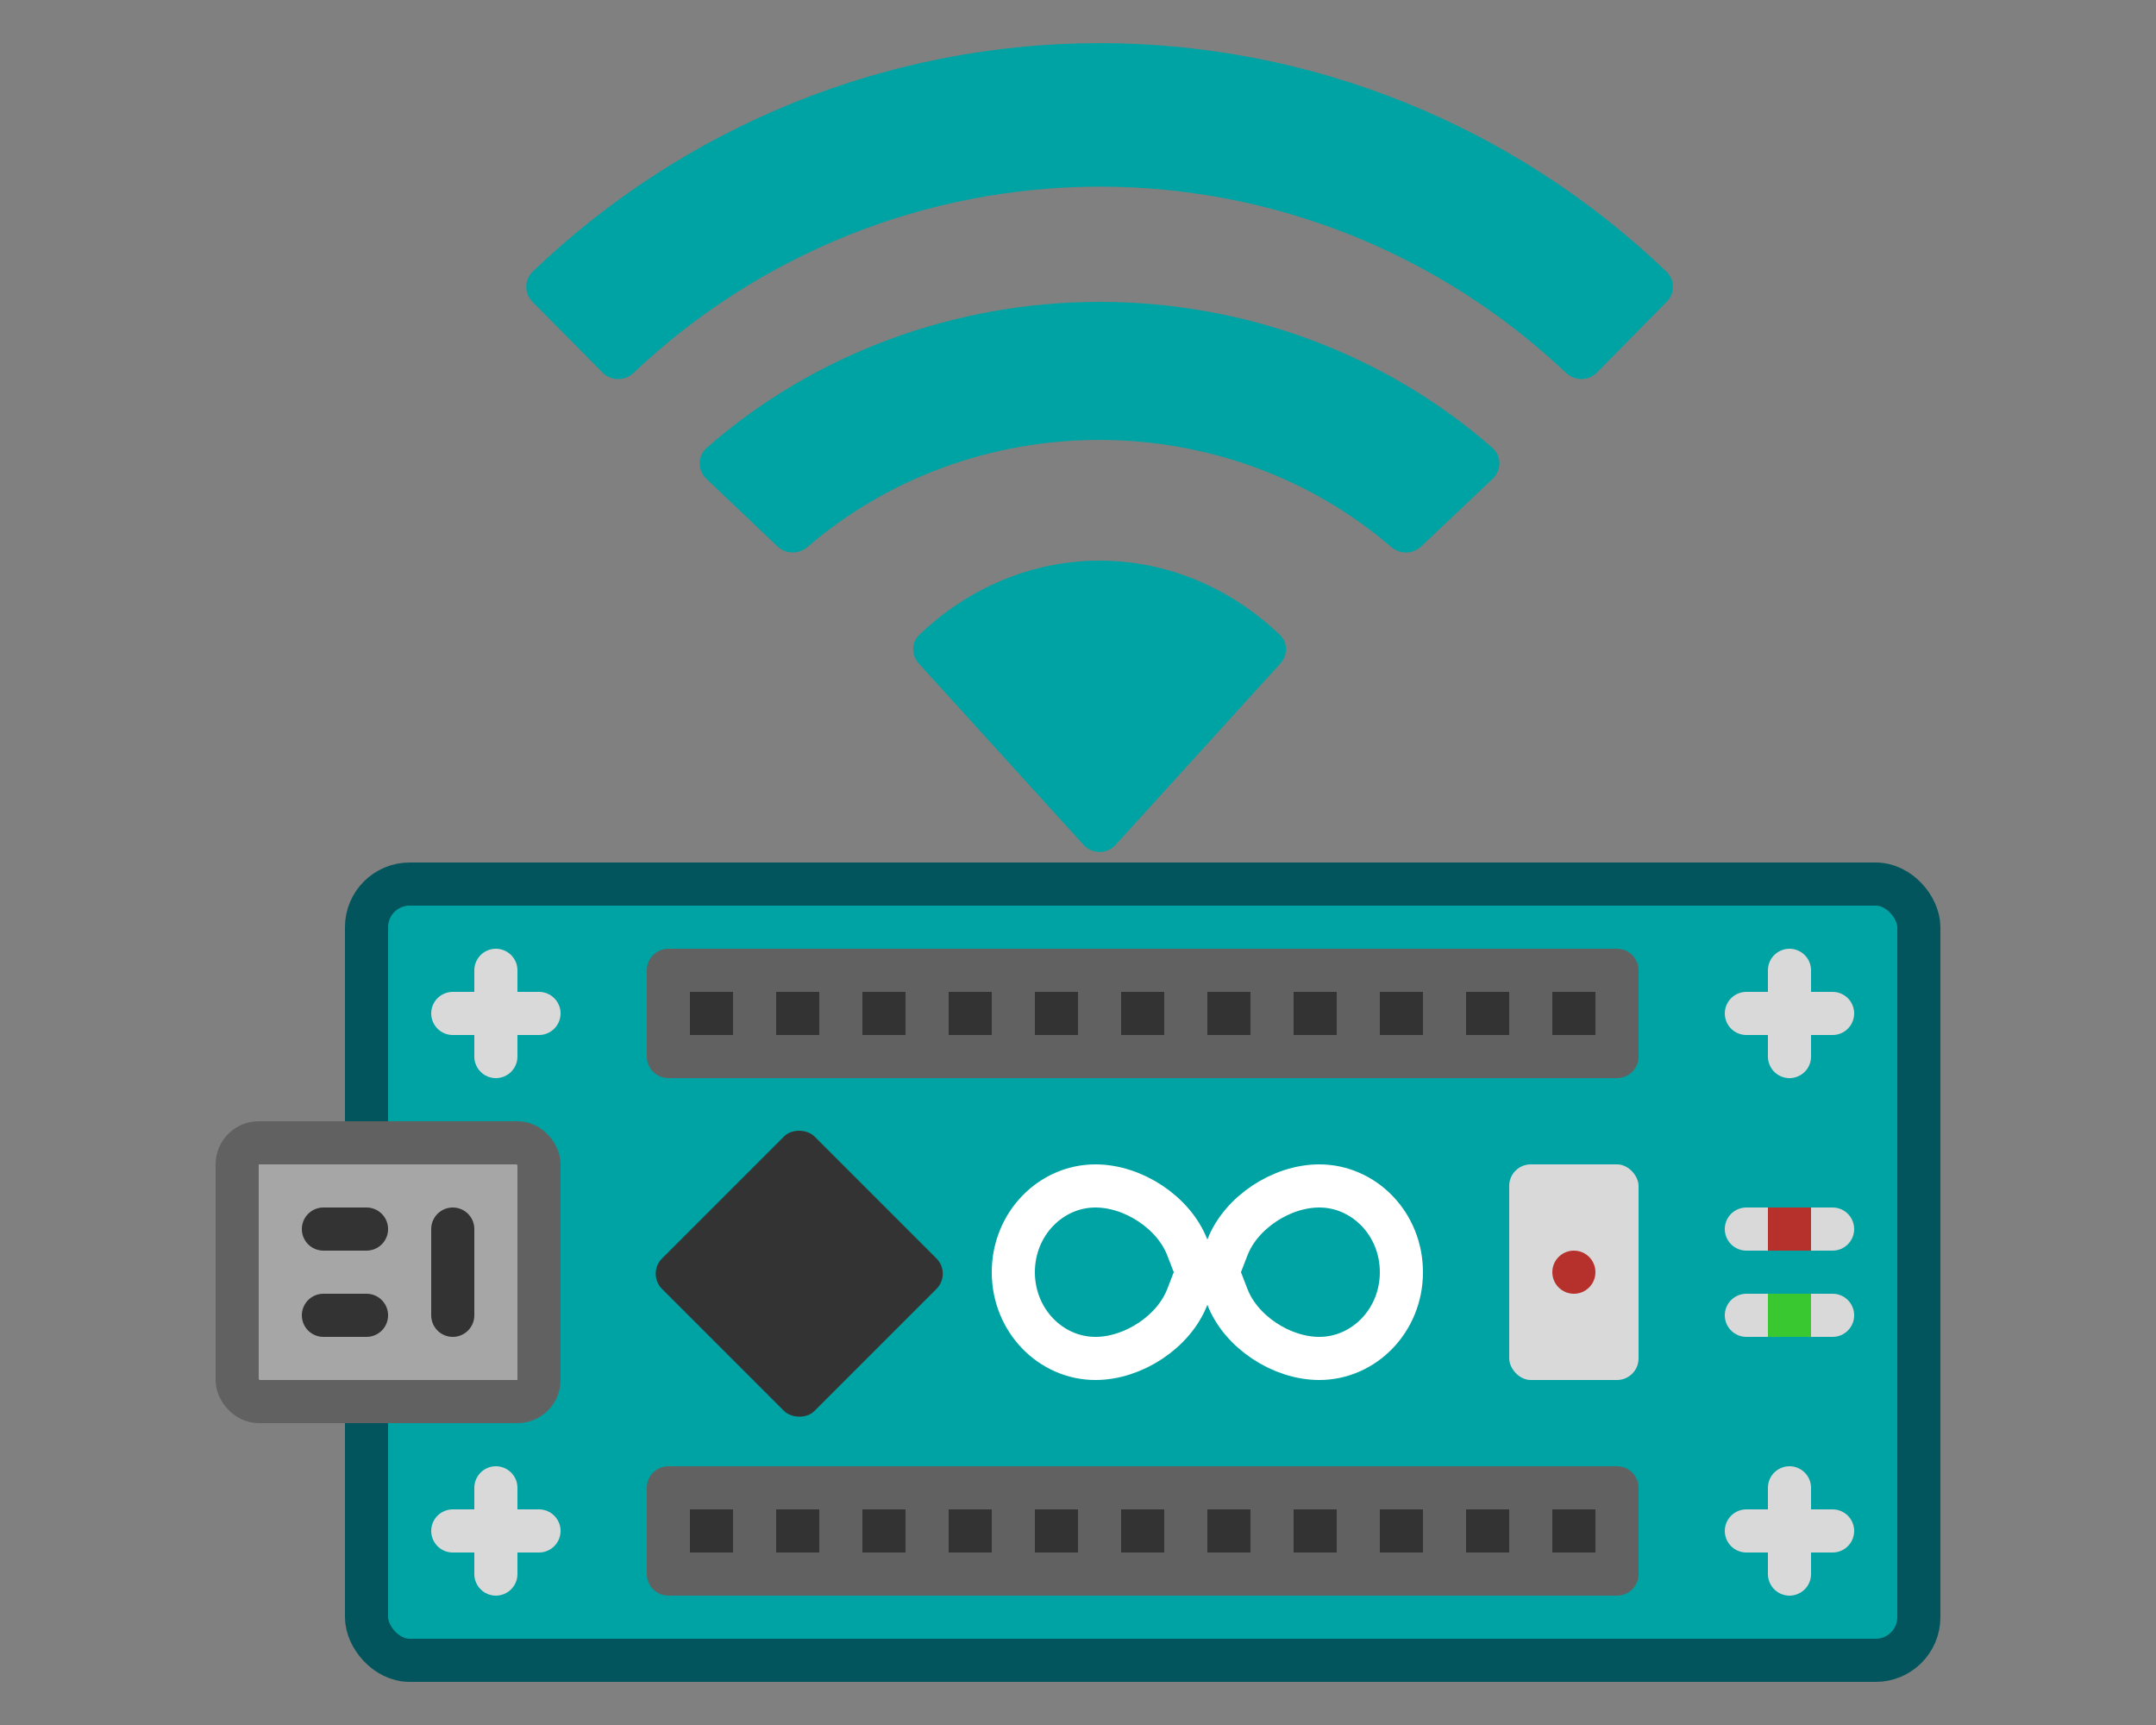 <svg width="50" height="40" viewBox="0 0 50 40" fill="none" xmlns="http://www.w3.org/2000/svg">
<rect x="0" y="0" width="50" height="40" fill="#808080" stroke="none"/>
<rect x="8.5" y="20.5" width="36" height="18" rx="1" fill="#00A3A3" stroke="#02555C"/>
<rect x="5.5" y="26.5" width="7" height="6" rx="0.5" fill="#A6A6A6" stroke="#616161"/>
<path d="M10.5 28.5V30.5M7.5 28.5H8.5M7.5 30.5H8.5" stroke="#333333" stroke-linecap="round"/>
<path d="M11.5 22.5V24.5M10.5 23.5H12.5M11.5 34.5V36.5M10.5 35.5H12.5M41.5 34.5V36.5M40.5 35.5H42.5M41.5 22.5V24.5M40.5 23.5H42.5" stroke="#D9D9D9" stroke-linecap="round"/>
<path d="M15 22.5C15 22.224 15.224 22 15.5 22H37.5C37.776 22 38 22.224 38 22.5V24.5C38 24.776 37.776 25 37.5 25H15.5C15.224 25 15 24.776 15 24.5V22.5Z" fill="#616161"/>
<path d="M15 34.5C15 34.224 15.224 34 15.5 34H37.5C37.776 34 38 34.224 38 34.5V36.5C38 36.776 37.776 37 37.5 37H15.5C15.224 37 15 36.776 15 36.5V34.5Z" fill="#616161"/>
<path d="M18 23H19V24H18V23Z" fill="#333333"/>
<path d="M16 23H17V24H16V23Z" fill="#333333"/>
<path d="M20 23H21V24H20V23Z" fill="#333333"/>
<path d="M22 23H23V24H22V23Z" fill="#333333"/>
<path d="M24 23H25V24H24V23Z" fill="#333333"/>
<path d="M26 23H27V24H26V23Z" fill="#333333"/>
<path d="M28 23H29V24H28V23Z" fill="#333333"/>
<path d="M30 23H31V24H30V23Z" fill="#333333"/>
<path d="M32 23H33V24H32V23Z" fill="#333333"/>
<path d="M34 23H35V24H34V23Z" fill="#333333"/>
<path d="M36 23H37V24H36V23Z" fill="#333333"/>
<path d="M16 35H17V36H16V35Z" fill="#333333"/>
<path d="M18 35H19V36H18V35Z" fill="#333333"/>
<path d="M20 35H21V36H20V35Z" fill="#333333"/>
<path d="M22 35H23V36H22V35Z" fill="#333333"/>
<path d="M24 35H25V36H24V35Z" fill="#333333"/>
<path d="M26 35H27V36H26V35Z" fill="#333333"/>
<path d="M28 35H29V36H28V35Z" fill="#333333"/>
<path d="M30 35H31V36H30V35Z" fill="#333333"/>
<path d="M32 35H33V36H32V35Z" fill="#333333"/>
<path d="M34 35H35V36H34V35Z" fill="#333333"/>
<path d="M36 35H37V36H36V35Z" fill="#333333"/>
<rect x="35" y="27" width="3" height="5" rx="0.5" fill="#D9D9D9"/>
<circle cx="36.5" cy="29.5" r="0.5" fill="#B7312C"/>
<path d="M28.466 30.076L28.243 29.5L28.466 28.924C28.78 28.116 29.717 27.5 30.596 27.5C31.629 27.5 32.5 28.377 32.5 29.5C32.5 30.623 31.629 31.5 30.596 31.5C29.717 31.5 28.78 30.884 28.466 30.076ZM27.534 28.924L27.757 29.5L27.534 30.076C27.22 30.884 26.283 31.5 25.404 31.5C24.371 31.5 23.5 30.623 23.5 29.5C23.5 28.377 24.371 27.5 25.404 27.5C26.283 27.5 27.22 28.116 27.534 28.924Z" stroke="#FFFFFF"/>
<rect x="15" y="29.535" width="5" height="5" rx="0.5" transform="rotate(-45 15 29.535)" fill="#333333"/>
<path d="M40 28.5C40 28.224 40.224 28 40.5 28H42.5C42.776 28 43 28.224 43 28.5C43 28.776 42.776 29 42.5 29H40.5C40.224 29 40 28.776 40 28.5Z" fill="#D9D9D9"/>
<path d="M40 30.5C40 30.224 40.224 30 40.5 30H42.5C42.776 30 43 30.224 43 30.5C43 30.776 42.776 31 42.5 31H40.5C40.224 31 40 30.776 40 30.5Z" fill="#D9D9D9"/>
<path d="M41 28H42V29H41V28Z" fill="#B7312C"/>
<path d="M41 30H42V31H41V30Z" fill="#3AC831"/>
<path d="M12.353 6.299C12.155 6.489 12.155 6.803 12.348 6.998L13.976 8.641C14.172 8.839 14.49 8.838 14.692 8.647C17.617 5.877 21.482 4.328 25.505 4.328C29.528 4.328 33.392 5.877 36.317 8.646C36.519 8.838 36.839 8.838 37.034 8.64L38.653 6.998C38.845 6.803 38.845 6.489 38.648 6.3C35.105 2.901 30.399 1 25.5 1C20.601 1 15.896 2.901 12.353 6.299Z" fill="#00A3A3"/>
<path d="M21.306 15.384C21.133 15.194 21.131 14.9 21.318 14.722C22.474 13.615 23.958 13 25.5 13C27.042 13 28.526 13.615 29.682 14.722C29.869 14.9 29.867 15.194 29.694 15.384L25.87 19.593C25.672 19.811 25.328 19.811 25.13 19.593L21.306 15.384Z" fill="#00A3A3"/>
<path d="M16.389 10.385C16.173 10.574 16.174 10.905 16.381 11.103L18.033 12.673C18.226 12.856 18.528 12.855 18.73 12.681C20.578 11.089 22.988 10.201 25.495 10.201C28.002 10.201 30.412 11.089 32.261 12.682C32.462 12.856 32.763 12.857 32.956 12.674L34.617 11.102C34.825 10.906 34.826 10.574 34.611 10.385C32.134 8.213 28.883 7 25.5 7C22.117 7 18.865 8.213 16.389 10.385Z" fill="#00A3A3"/>
</svg>
